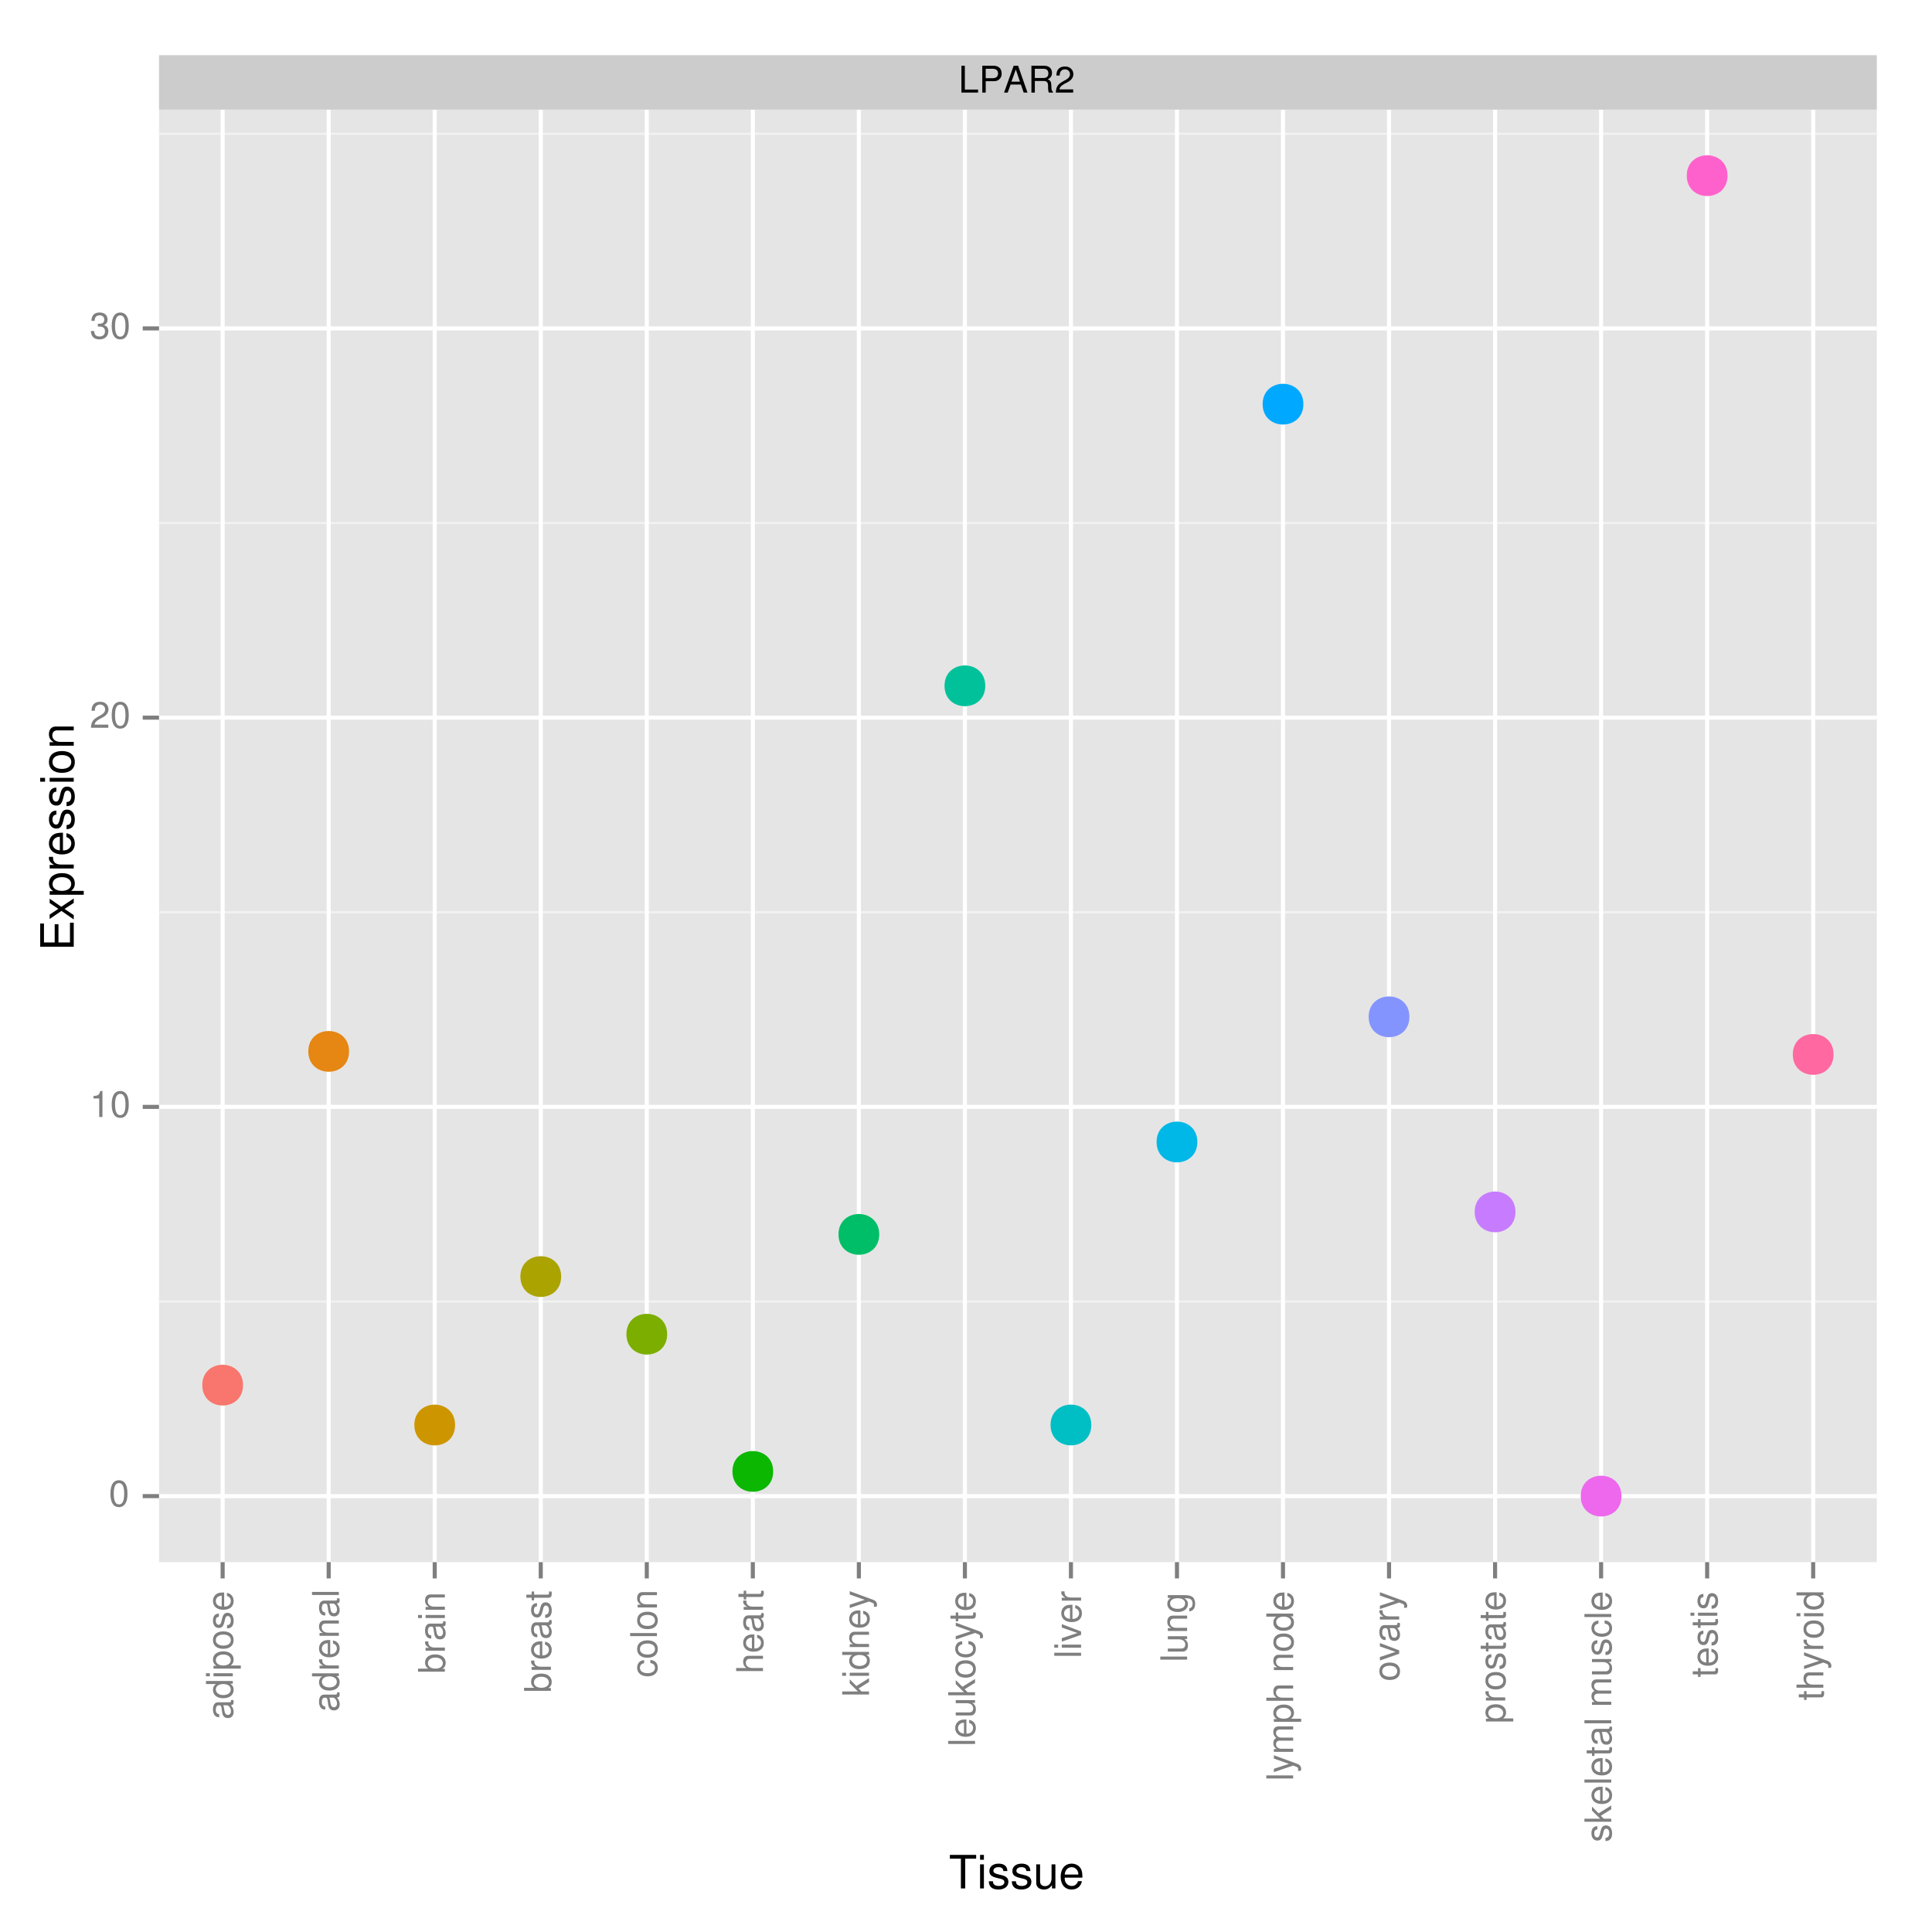 <?xml version="1.0" encoding="UTF-8"?>
<svg xmlns="http://www.w3.org/2000/svg" xmlns:xlink="http://www.w3.org/1999/xlink" width="504pt" height="504pt" viewBox="0 0 504 504" version="1.1">
<defs>
<g>
<symbol overflow="visible" id="glyph0-0">
<path style="stroke:none;" d=""/>
</symbol>
<symbol overflow="visible" id="glyph0-1">
<path style="stroke:none;" d="M 1.656 -7 L 0.766 -7 L 0.766 0 L 5.109 0 L 5.109 -0.781 L 1.656 -0.781 Z M 1.656 -7 "/>
</symbol>
<symbol overflow="visible" id="glyph0-2">
<path style="stroke:none;" d="M 1.766 -2.969 L 3.969 -2.969 C 4.516 -2.969 4.938 -3.125 5.312 -3.469 C 5.734 -3.844 5.922 -4.297 5.922 -4.938 C 5.922 -6.25 5.141 -7 3.766 -7 L 0.875 -7 L 0.875 0 L 1.766 0 Z M 1.766 -3.75 L 1.766 -6.203 L 3.625 -6.203 C 4.484 -6.203 4.984 -5.75 4.984 -4.984 C 4.984 -4.219 4.484 -3.75 3.625 -3.75 Z M 1.766 -3.75 "/>
</symbol>
<symbol overflow="visible" id="glyph0-3">
<path style="stroke:none;" d="M 4.547 -2.094 L 5.266 0 L 6.266 0 L 3.812 -7 L 2.656 -7 L 0.156 0 L 1.109 0 L 1.859 -2.094 Z M 4.297 -2.844 L 2.078 -2.844 L 3.219 -6.031 Z M 4.297 -2.844 "/>
</symbol>
<symbol overflow="visible" id="glyph0-4">
<path style="stroke:none;" d="M 1.781 -3.016 L 4.094 -3.016 C 4.891 -3.016 5.234 -2.625 5.234 -1.766 L 5.234 -1.141 C 5.234 -0.703 5.312 -0.281 5.438 0 L 6.516 0 L 6.516 -0.219 C 6.172 -0.453 6.109 -0.703 6.094 -1.625 C 6.078 -2.781 5.906 -3.125 5.141 -3.453 C 5.922 -3.844 6.25 -4.328 6.25 -5.125 C 6.25 -6.328 5.484 -7 4.109 -7 L 0.891 -7 L 0.891 0 L 1.781 0 Z M 1.781 -3.797 L 1.781 -6.203 L 3.938 -6.203 C 4.438 -6.203 4.734 -6.125 4.953 -5.938 C 5.188 -5.734 5.312 -5.422 5.312 -5 C 5.312 -4.172 4.891 -3.797 3.938 -3.797 Z M 1.781 -3.797 "/>
</symbol>
<symbol overflow="visible" id="glyph0-5">
<path style="stroke:none;" d="M 4.859 -0.828 L 1.281 -0.828 C 1.359 -1.391 1.672 -1.75 2.5 -2.234 L 3.469 -2.75 C 4.406 -3.266 4.906 -3.969 4.906 -4.812 C 4.906 -5.375 4.672 -5.906 4.266 -6.266 C 3.859 -6.625 3.375 -6.797 2.719 -6.797 C 1.859 -6.797 1.219 -6.5 0.844 -5.922 C 0.609 -5.562 0.5 -5.125 0.484 -4.438 L 1.328 -4.438 C 1.359 -4.906 1.406 -5.188 1.531 -5.406 C 1.75 -5.812 2.188 -6.062 2.703 -6.062 C 3.469 -6.062 4.031 -5.516 4.031 -4.781 C 4.031 -4.25 3.719 -3.797 3.125 -3.438 L 2.234 -2.938 C 0.812 -2.141 0.406 -1.5 0.328 0 L 4.859 0 Z M 4.859 -0.828 "/>
</symbol>
<symbol overflow="visible" id="glyph0-6">
<path style="stroke:none;" d="M 2.641 -6.797 C 2 -6.797 1.422 -6.531 1.078 -6.047 C 0.641 -5.453 0.406 -4.547 0.406 -3.297 C 0.406 -1 1.188 0.219 2.641 0.219 C 4.078 0.219 4.859 -1 4.859 -3.234 C 4.859 -4.562 4.656 -5.438 4.203 -6.047 C 3.844 -6.531 3.281 -6.797 2.641 -6.797 Z M 2.641 -6.047 C 3.547 -6.047 4 -5.125 4 -3.312 C 4 -1.375 3.562 -0.484 2.625 -0.484 C 1.734 -0.484 1.281 -1.422 1.281 -3.281 C 1.281 -5.141 1.734 -6.047 2.641 -6.047 Z M 2.641 -6.047 "/>
</symbol>
<symbol overflow="visible" id="glyph0-7">
<path style="stroke:none;" d="M 2.484 -4.844 L 2.484 0 L 3.328 0 L 3.328 -6.797 L 2.766 -6.797 C 2.469 -5.75 2.281 -5.609 0.984 -5.453 L 0.984 -4.844 Z M 2.484 -4.844 "/>
</symbol>
<symbol overflow="visible" id="glyph0-8">
<path style="stroke:none;" d="M 2.125 -3.125 L 2.578 -3.125 C 3.516 -3.125 3.984 -2.703 3.984 -1.891 C 3.984 -1.031 3.469 -0.531 2.578 -0.531 C 1.656 -0.531 1.203 -0.984 1.156 -1.969 L 0.312 -1.969 C 0.344 -1.422 0.438 -1.078 0.609 -0.766 C 0.953 -0.109 1.625 0.219 2.547 0.219 C 3.953 0.219 4.859 -0.609 4.859 -1.906 C 4.859 -2.766 4.516 -3.25 3.703 -3.516 C 4.344 -3.766 4.656 -4.25 4.656 -4.938 C 4.656 -6.109 3.875 -6.797 2.578 -6.797 C 1.203 -6.797 0.484 -6.047 0.453 -4.609 L 1.297 -4.609 C 1.312 -5.016 1.344 -5.25 1.453 -5.453 C 1.641 -5.828 2.062 -6.062 2.594 -6.062 C 3.344 -6.062 3.797 -5.625 3.797 -4.906 C 3.797 -4.422 3.609 -4.141 3.25 -3.984 C 3.016 -3.891 2.719 -3.844 2.125 -3.844 Z M 2.125 -3.125 "/>
</symbol>
<symbol overflow="visible" id="glyph1-0">
<path style="stroke:none;" d=""/>
</symbol>
<symbol overflow="visible" id="glyph1-1">
<path style="stroke:none;" d="M -0.469 -5.125 C -0.453 -5.047 -0.453 -5.016 -0.453 -4.953 C -0.453 -4.688 -0.594 -4.531 -0.844 -4.531 L -3.797 -4.531 C -4.688 -4.531 -5.172 -3.875 -5.172 -2.641 C -5.172 -1.906 -4.953 -1.312 -4.578 -0.969 C -4.328 -0.734 -4.031 -0.641 -3.547 -0.625 L -3.547 -1.422 C -4.156 -1.5 -4.438 -1.859 -4.438 -2.609 C -4.438 -3.328 -4.156 -3.734 -3.688 -3.734 L -3.469 -3.734 C -3.141 -3.734 -3 -3.531 -2.922 -2.891 C -2.766 -1.766 -2.734 -1.594 -2.609 -1.281 C -2.375 -0.703 -1.922 -0.406 -1.266 -0.406 C -0.359 -0.406 0.219 -1.031 0.219 -2.047 C 0.219 -2.688 0 -3.188 -0.516 -3.766 C -0.016 -3.812 0.219 -4.062 0.219 -4.578 C 0.219 -4.75 0.203 -4.875 0.141 -5.125 Z M -1.578 -3.734 C -1.312 -3.734 -1.156 -3.656 -0.938 -3.422 C -0.641 -3.094 -0.484 -2.703 -0.484 -2.219 C -0.484 -1.609 -0.781 -1.234 -1.281 -1.234 C -1.812 -1.234 -2.078 -1.594 -2.203 -2.453 C -2.328 -3.297 -2.359 -3.469 -2.484 -3.734 Z M -1.578 -3.734 "/>
</symbol>
<symbol overflow="visible" id="glyph1-2">
<path style="stroke:none;" d="M -7 -4.75 L -7 -3.953 L -4.391 -3.953 C -4.906 -3.609 -5.172 -3.078 -5.172 -2.406 C -5.172 -1.109 -4.125 -0.25 -2.516 -0.25 C -0.828 -0.25 0.219 -1.078 0.219 -2.438 C 0.219 -3.125 -0.031 -3.609 -0.656 -4.031 L 0 -4.031 L 0 -4.75 Z M -4.422 -2.547 C -4.422 -3.406 -3.656 -3.953 -2.453 -3.953 C -1.297 -3.953 -0.531 -3.391 -0.531 -2.547 C -0.531 -1.672 -1.312 -1.078 -2.469 -1.078 C -3.641 -1.078 -4.422 -1.672 -4.422 -2.547 Z M -4.422 -2.547 "/>
</symbol>
<symbol overflow="visible" id="glyph1-3">
<path style="stroke:none;" d="M -5.031 -1.438 L -5.031 -0.641 L 0 -0.641 L 0 -1.438 Z M -7 -1.438 L -7 -0.641 L -5.984 -0.641 L -5.984 -1.438 Z M -7 -1.438 "/>
</symbol>
<symbol overflow="visible" id="glyph1-4">
<path style="stroke:none;" d="M 2.094 -0.516 L 2.094 -1.328 L -0.531 -1.328 C -0.016 -1.75 0.219 -2.219 0.219 -2.875 C 0.219 -4.156 -0.828 -5.016 -2.422 -5.016 C -4.109 -5.016 -5.172 -4.188 -5.172 -2.859 C -5.172 -2.172 -4.859 -1.625 -4.266 -1.25 L -5.031 -1.25 L -5.031 -0.516 Z M -4.422 -2.719 C -4.422 -3.609 -3.641 -4.188 -2.453 -4.188 C -1.312 -4.188 -0.531 -3.594 -0.531 -2.719 C -0.531 -1.875 -1.297 -1.328 -2.469 -1.328 C -3.656 -1.328 -4.422 -1.875 -4.422 -2.719 Z M -4.422 -2.719 "/>
</symbol>
<symbol overflow="visible" id="glyph1-5">
<path style="stroke:none;" d="M -5.172 -2.609 C -5.172 -1.203 -4.156 -0.344 -2.469 -0.344 C -0.781 -0.344 0.219 -1.188 0.219 -2.625 C 0.219 -4.031 -0.781 -4.891 -2.438 -4.891 C -4.172 -4.891 -5.172 -4.062 -5.172 -2.609 Z M -4.438 -2.625 C -4.438 -3.516 -3.688 -4.062 -2.453 -4.062 C -1.266 -4.062 -0.516 -3.5 -0.516 -2.625 C -0.516 -1.734 -1.25 -1.188 -2.469 -1.188 C -3.688 -1.188 -4.438 -1.734 -4.438 -2.625 Z M -4.438 -2.625 "/>
</symbol>
<symbol overflow="visible" id="glyph1-6">
<path style="stroke:none;" d="M -3.625 -4.203 C -4.609 -4.188 -5.172 -3.547 -5.172 -2.375 C -5.172 -1.203 -4.562 -0.453 -3.641 -0.453 C -2.844 -0.453 -2.469 -0.859 -2.188 -2.047 L -2 -2.797 C -1.875 -3.344 -1.672 -3.562 -1.312 -3.562 C -0.828 -3.562 -0.516 -3.094 -0.516 -2.391 C -0.516 -1.969 -0.641 -1.609 -0.859 -1.406 C -1 -1.281 -1.141 -1.219 -1.5 -1.172 L -1.5 -0.328 C -0.328 -0.359 0.219 -1.016 0.219 -2.328 C 0.219 -3.594 -0.406 -4.406 -1.375 -4.406 C -2.125 -4.406 -2.531 -3.984 -2.766 -2.984 L -2.953 -2.219 C -3.109 -1.562 -3.312 -1.281 -3.672 -1.281 C -4.141 -1.281 -4.438 -1.703 -4.438 -2.344 C -4.438 -3 -4.156 -3.344 -3.625 -3.359 Z M -3.625 -4.203 "/>
</symbol>
<symbol overflow="visible" id="glyph1-7">
<path style="stroke:none;" d="M -2.25 -4.922 C -3.016 -4.922 -3.469 -4.859 -3.844 -4.719 C -4.672 -4.391 -5.172 -3.625 -5.172 -2.688 C -5.172 -1.281 -4.094 -0.391 -2.453 -0.391 C -0.797 -0.391 0.219 -1.25 0.219 -2.672 C 0.219 -3.812 -0.438 -4.609 -1.531 -4.812 L -1.531 -4.016 C -0.859 -3.797 -0.516 -3.344 -0.516 -2.703 C -0.516 -2.188 -0.75 -1.75 -1.172 -1.484 C -1.453 -1.297 -1.75 -1.234 -2.25 -1.219 Z M -2.891 -1.234 C -3.828 -1.312 -4.438 -1.875 -4.438 -2.672 C -4.438 -3.469 -3.781 -4.062 -2.953 -4.062 C -2.938 -4.062 -2.922 -4.062 -2.891 -4.062 Z M -2.891 -1.234 "/>
</symbol>
<symbol overflow="visible" id="glyph1-8">
<path style="stroke:none;" d="M -5.031 -0.656 L 0 -0.656 L 0 -1.469 L -2.609 -1.469 C -3.328 -1.469 -3.797 -1.656 -4.078 -2.031 C -4.266 -2.281 -4.312 -2.516 -4.328 -3.078 L -5.141 -3.078 C -5.156 -2.938 -5.172 -2.875 -5.172 -2.766 C -5.172 -2.25 -4.859 -1.859 -4.109 -1.406 L -5.031 -1.406 Z M -5.031 -0.656 "/>
</symbol>
<symbol overflow="visible" id="glyph1-9">
<path style="stroke:none;" d="M -5.031 -0.672 L 0 -0.672 L 0 -1.484 L -2.766 -1.484 C -3.797 -1.484 -4.469 -2.016 -4.469 -2.844 C -4.469 -3.469 -4.094 -3.875 -3.484 -3.875 L 0 -3.875 L 0 -4.672 L -3.797 -4.672 C -4.641 -4.672 -5.172 -4.047 -5.172 -3.078 C -5.172 -2.328 -4.891 -1.859 -4.188 -1.406 L -5.031 -1.406 Z M -5.031 -0.672 "/>
</symbol>
<symbol overflow="visible" id="glyph1-10">
<path style="stroke:none;" d="M -7 -1.453 L -7 -0.656 L 0 -0.656 L 0 -1.453 Z M -7 -1.453 "/>
</symbol>
<symbol overflow="visible" id="glyph1-11">
<path style="stroke:none;" d="M -7 -0.516 L 0 -0.516 L 0 -1.234 L -0.641 -1.234 C -0.062 -1.625 0.219 -2.125 0.219 -2.828 C 0.219 -4.156 -0.859 -5.016 -2.531 -5.016 C -4.156 -5.016 -5.172 -4.188 -5.172 -2.875 C -5.172 -2.172 -4.906 -1.688 -4.344 -1.312 L -7 -1.312 Z M -4.422 -2.719 C -4.422 -3.609 -3.641 -4.188 -2.453 -4.188 C -1.312 -4.188 -0.531 -3.594 -0.531 -2.719 C -0.531 -1.875 -1.297 -1.312 -2.469 -1.312 C -3.656 -1.312 -4.422 -1.875 -4.422 -2.719 Z M -4.422 -2.719 "/>
</symbol>
<symbol overflow="visible" id="glyph1-12">
<path style="stroke:none;" d="M -5.031 -2.438 L -5.031 -1.609 L -6.406 -1.609 L -6.406 -0.812 L -5.031 -0.812 L -5.031 -0.141 L -4.375 -0.141 L -4.375 -0.812 L -0.578 -0.812 C -0.062 -0.812 0.219 -1.156 0.219 -1.781 C 0.219 -1.969 0.203 -2.172 0.156 -2.438 L -0.516 -2.438 C -0.484 -2.328 -0.484 -2.203 -0.484 -2.047 C -0.484 -1.703 -0.578 -1.609 -0.938 -1.609 L -4.375 -1.609 L -4.375 -2.438 Z M -5.031 -2.438 "/>
</symbol>
<symbol overflow="visible" id="glyph1-13">
<path style="stroke:none;" d="M -3.344 -4.516 C -3.828 -4.484 -4.141 -4.375 -4.422 -4.188 C -4.891 -3.844 -5.172 -3.234 -5.172 -2.531 C -5.172 -1.188 -4.094 -0.297 -2.422 -0.297 C -0.812 -0.297 0.219 -1.156 0.219 -2.516 C 0.219 -3.719 -0.5 -4.484 -1.734 -4.578 L -1.734 -3.766 C -0.922 -3.641 -0.516 -3.219 -0.516 -2.547 C -0.516 -1.656 -1.234 -1.125 -2.422 -1.125 C -3.688 -1.125 -4.438 -1.656 -4.438 -2.516 C -4.438 -3.188 -4.031 -3.609 -3.344 -3.719 Z M -3.344 -4.516 "/>
</symbol>
<symbol overflow="visible" id="glyph1-14">
<path style="stroke:none;" d="M -7 -0.672 L 0 -0.672 L 0 -1.469 L -2.766 -1.469 C -3.797 -1.469 -4.469 -2 -4.469 -2.828 C -4.469 -3.094 -4.391 -3.344 -4.234 -3.547 C -4.078 -3.766 -3.844 -3.859 -3.484 -3.859 L 0 -3.859 L 0 -4.656 L -3.797 -4.656 C -4.641 -4.656 -5.172 -4.062 -5.172 -3.078 C -5.172 -2.375 -4.953 -1.938 -4.344 -1.469 L -7 -1.469 Z M -7 -0.672 "/>
</symbol>
<symbol overflow="visible" id="glyph1-15">
<path style="stroke:none;" d="M -7 -1.359 L -7 -0.562 L 0 -0.562 L 0 -1.359 L -1.953 -1.359 L -2.719 -2.125 L 0 -3.828 L 0 -4.812 L -3.297 -2.766 L -5.031 -4.516 L -5.031 -3.484 L -2.891 -1.359 Z M -7 -1.359 "/>
</symbol>
<symbol overflow="visible" id="glyph1-16">
<path style="stroke:none;" d="M -5.031 -3.719 L -1.109 -2.328 L -5.031 -1.047 L -5.031 -0.188 L 0.016 -1.891 L 0.812 -1.578 C 1.172 -1.453 1.312 -1.281 1.312 -0.938 C 1.312 -0.828 1.281 -0.688 1.25 -0.516 L 1.969 -0.516 C 2.047 -0.688 2.094 -0.844 2.094 -1.062 C 2.094 -1.312 2 -1.594 1.859 -1.797 C 1.672 -2.047 1.453 -2.203 1.062 -2.344 L -5.031 -4.578 Z M -5.031 -3.719 "/>
</symbol>
<symbol overflow="visible" id="glyph1-17">
<path style="stroke:none;" d="M 0 -4.625 L -5.031 -4.625 L -5.031 -3.828 L -2.172 -3.828 C -1.156 -3.828 -0.484 -3.297 -0.484 -2.453 C -0.484 -1.828 -0.859 -1.422 -1.469 -1.422 L -5.031 -1.422 L -5.031 -0.625 L -1.156 -0.625 C -0.312 -0.625 0.219 -1.25 0.219 -2.219 C 0.219 -2.969 -0.031 -3.438 -0.703 -3.906 L 0 -3.906 Z M 0 -4.625 "/>
</symbol>
<symbol overflow="visible" id="glyph1-18">
<path style="stroke:none;" d="M 0 -2.734 L -5.031 -4.656 L -5.031 -3.766 L -0.953 -2.344 L -5.031 -1 L -5.031 -0.094 L 0 -1.859 Z M 0 -2.734 "/>
</symbol>
<symbol overflow="visible" id="glyph1-19">
<path style="stroke:none;" d="M -5.031 -3.953 L -4.297 -3.953 C -4.891 -3.547 -5.172 -3.062 -5.172 -2.422 C -5.172 -1.141 -4.062 -0.281 -2.422 -0.281 C -1.609 -0.281 -0.938 -0.5 -0.453 -0.906 C -0.031 -1.281 0.219 -1.828 0.219 -2.344 C 0.219 -2.984 -0.047 -3.422 -0.688 -3.875 L -0.422 -3.875 C 0.266 -3.875 0.672 -3.797 0.953 -3.594 C 1.25 -3.375 1.422 -2.969 1.422 -2.469 C 1.422 -2.109 1.328 -1.781 1.156 -1.562 C 1 -1.375 0.875 -1.312 0.578 -1.25 L 0.578 -0.438 C 1.531 -0.531 2.094 -1.266 2.094 -2.453 C 2.094 -3.188 1.859 -3.844 1.453 -4.156 C 0.984 -4.547 0.359 -4.688 -0.828 -4.688 L -5.031 -4.688 Z M -4.438 -2.5 C -4.438 -3.375 -3.703 -3.875 -2.453 -3.875 C -1.25 -3.875 -0.516 -3.359 -0.516 -2.516 C -0.516 -1.641 -1.25 -1.109 -2.469 -1.109 C -3.688 -1.109 -4.438 -1.656 -4.438 -2.5 Z M -4.438 -2.5 "/>
</symbol>
<symbol overflow="visible" id="glyph1-20">
<path style="stroke:none;" d="M -5.031 -0.672 L 0 -0.672 L 0 -1.484 L -3.156 -1.484 C -3.891 -1.484 -4.469 -2 -4.469 -2.656 C -4.469 -3.25 -4.109 -3.594 -3.469 -3.594 L 0 -3.594 L 0 -4.391 L -3.156 -4.391 C -3.891 -4.391 -4.469 -4.922 -4.469 -5.578 C -4.469 -6.156 -4.094 -6.5 -3.469 -6.5 L 0 -6.5 L 0 -7.312 L -3.766 -7.312 C -4.672 -7.312 -5.172 -6.797 -5.172 -5.859 C -5.172 -5.188 -4.969 -4.781 -4.406 -4.312 C -4.938 -4.016 -5.172 -3.609 -5.172 -2.953 C -5.172 -2.281 -4.922 -1.844 -4.312 -1.406 L -5.031 -1.406 Z M -5.031 -0.672 "/>
</symbol>
<symbol overflow="visible" id="glyph1-21">
<path style="stroke:none;" d=""/>
</symbol>
<symbol overflow="visible" id="glyph2-0">
<path style="stroke:none;" d=""/>
</symbol>
<symbol overflow="visible" id="glyph2-1">
<path style="stroke:none;" d="M 4.25 -7.766 L 7.109 -7.766 L 7.109 -8.75 L 0.25 -8.75 L 0.25 -7.766 L 3.125 -7.766 L 3.125 0 L 4.25 0 Z M 4.25 -7.766 "/>
</symbol>
<symbol overflow="visible" id="glyph2-2">
<path style="stroke:none;" d="M 1.797 -6.281 L 0.797 -6.281 L 0.797 0 L 1.797 0 Z M 1.797 -8.75 L 0.797 -8.75 L 0.797 -7.484 L 1.797 -7.484 Z M 1.797 -8.75 "/>
</symbol>
<symbol overflow="visible" id="glyph2-3">
<path style="stroke:none;" d="M 5.25 -4.531 C 5.25 -5.766 4.422 -6.469 2.969 -6.469 C 1.516 -6.469 0.562 -5.719 0.562 -4.547 C 0.562 -3.562 1.062 -3.094 2.562 -2.734 L 3.484 -2.516 C 4.188 -2.344 4.469 -2.094 4.469 -1.625 C 4.469 -1.047 3.875 -0.641 3 -0.641 C 2.453 -0.641 2 -0.797 1.75 -1.062 C 1.594 -1.25 1.531 -1.422 1.469 -1.875 L 0.406 -1.875 C 0.453 -0.422 1.266 0.281 2.922 0.281 C 4.5 0.281 5.516 -0.5 5.516 -1.719 C 5.516 -2.656 4.984 -3.172 3.734 -3.469 L 2.766 -3.703 C 1.953 -3.891 1.609 -4.156 1.609 -4.594 C 1.609 -5.172 2.125 -5.547 2.938 -5.547 C 3.75 -5.547 4.172 -5.203 4.203 -4.531 Z M 5.25 -4.531 "/>
</symbol>
<symbol overflow="visible" id="glyph2-4">
<path style="stroke:none;" d="M 5.781 0 L 5.781 -6.281 L 4.781 -6.281 L 4.781 -2.719 C 4.781 -1.438 4.109 -0.594 3.078 -0.594 C 2.281 -0.594 1.781 -1.078 1.781 -1.844 L 1.781 -6.281 L 0.781 -6.281 L 0.781 -1.438 C 0.781 -0.391 1.562 0.281 2.781 0.281 C 3.703 0.281 4.297 -0.047 4.891 -0.875 L 4.891 0 Z M 5.781 0 "/>
</symbol>
<symbol overflow="visible" id="glyph2-5">
<path style="stroke:none;" d="M 6.156 -2.812 C 6.156 -3.766 6.078 -4.344 5.906 -4.812 C 5.5 -5.844 4.531 -6.469 3.359 -6.469 C 1.609 -6.469 0.484 -5.125 0.484 -3.062 C 0.484 -1 1.578 0.281 3.344 0.281 C 4.781 0.281 5.766 -0.547 6.031 -1.906 L 5.016 -1.906 C 4.734 -1.078 4.172 -0.641 3.375 -0.641 C 2.734 -0.641 2.203 -0.938 1.859 -1.469 C 1.625 -1.828 1.531 -2.188 1.531 -2.812 Z M 1.547 -3.625 C 1.625 -4.781 2.344 -5.547 3.344 -5.547 C 4.328 -5.547 5.094 -4.734 5.094 -3.703 C 5.094 -3.672 5.094 -3.641 5.078 -3.625 Z M 1.547 -3.625 "/>
</symbol>
<symbol overflow="visible" id="glyph3-0">
<path style="stroke:none;" d=""/>
</symbol>
<symbol overflow="visible" id="glyph3-1">
<path style="stroke:none;" d="M -3.984 -2.203 L -3.984 -6.953 L -4.969 -6.953 L -4.969 -2.203 L -7.766 -2.203 L -7.766 -7.141 L -8.75 -7.141 L -8.75 -1.078 L 0 -1.078 L 0 -7.359 L -0.984 -7.359 L -0.984 -2.203 Z M -3.984 -2.203 "/>
</symbol>
<symbol overflow="visible" id="glyph3-2">
<path style="stroke:none;" d="M -3.25 -3.5 L -6.281 -5.609 L -6.281 -4.484 L -4.016 -2.969 L -6.281 -1.469 L -6.281 -0.328 L -3.203 -2.422 L 0 -0.203 L 0 -1.344 L -2.406 -2.938 L 0 -4.516 L 0 -5.672 Z M -3.25 -3.5 "/>
</symbol>
<symbol overflow="visible" id="glyph3-3">
<path style="stroke:none;" d="M 2.609 -0.641 L 2.609 -1.656 L -0.656 -1.656 C -0.016 -2.188 0.281 -2.766 0.281 -3.594 C 0.281 -5.203 -1.031 -6.281 -3.031 -6.281 C -5.141 -6.281 -6.469 -5.25 -6.469 -3.578 C -6.469 -2.719 -6.078 -2.047 -5.344 -1.578 L -6.281 -1.578 L -6.281 -0.641 Z M -5.531 -3.406 C -5.531 -4.516 -4.562 -5.234 -3.062 -5.234 C -1.625 -5.234 -0.656 -4.5 -0.656 -3.406 C -0.656 -2.359 -1.625 -1.656 -3.094 -1.656 C -4.578 -1.656 -5.531 -2.359 -5.531 -3.406 Z M -5.531 -3.406 "/>
</symbol>
<symbol overflow="visible" id="glyph3-4">
<path style="stroke:none;" d="M -6.281 -0.828 L 0 -0.828 L 0 -1.844 L -3.266 -1.844 C -4.156 -1.844 -4.75 -2.062 -5.094 -2.547 C -5.328 -2.859 -5.406 -3.156 -5.406 -3.859 L -6.438 -3.859 C -6.453 -3.688 -6.469 -3.594 -6.469 -3.469 C -6.469 -2.812 -6.078 -2.328 -5.141 -1.75 L -6.281 -1.75 Z M -6.281 -0.828 "/>
</symbol>
<symbol overflow="visible" id="glyph3-5">
<path style="stroke:none;" d="M -2.812 -6.156 C -3.766 -6.156 -4.344 -6.078 -4.812 -5.906 C -5.844 -5.5 -6.469 -4.531 -6.469 -3.359 C -6.469 -1.609 -5.125 -0.484 -3.062 -0.484 C -1 -0.484 0.281 -1.578 0.281 -3.344 C 0.281 -4.781 -0.547 -5.766 -1.906 -6.031 L -1.906 -5.016 C -1.078 -4.734 -0.641 -4.172 -0.641 -3.375 C -0.641 -2.734 -0.938 -2.203 -1.469 -1.859 C -1.828 -1.625 -2.188 -1.531 -2.812 -1.531 Z M -3.625 -1.547 C -4.781 -1.625 -5.547 -2.344 -5.547 -3.344 C -5.547 -4.328 -4.734 -5.094 -3.703 -5.094 C -3.672 -5.094 -3.641 -5.094 -3.625 -5.078 Z M -3.625 -1.547 "/>
</symbol>
<symbol overflow="visible" id="glyph3-6">
<path style="stroke:none;" d="M -4.531 -5.25 C -5.766 -5.25 -6.469 -4.422 -6.469 -2.969 C -6.469 -1.516 -5.719 -0.562 -4.547 -0.562 C -3.562 -0.562 -3.094 -1.062 -2.734 -2.562 L -2.516 -3.484 C -2.344 -4.188 -2.094 -4.469 -1.625 -4.469 C -1.047 -4.469 -0.641 -3.875 -0.641 -3 C -0.641 -2.453 -0.797 -2 -1.062 -1.75 C -1.25 -1.594 -1.422 -1.531 -1.875 -1.469 L -1.875 -0.406 C -0.422 -0.453 0.281 -1.266 0.281 -2.922 C 0.281 -4.5 -0.5 -5.516 -1.719 -5.516 C -2.656 -5.516 -3.172 -4.984 -3.469 -3.734 L -3.703 -2.766 C -3.891 -1.953 -4.156 -1.609 -4.594 -1.609 C -5.172 -1.609 -5.547 -2.125 -5.547 -2.938 C -5.547 -3.75 -5.203 -4.172 -4.531 -4.203 Z M -4.531 -5.25 "/>
</symbol>
<symbol overflow="visible" id="glyph3-7">
<path style="stroke:none;" d="M -6.281 -1.797 L -6.281 -0.797 L 0 -0.797 L 0 -1.797 Z M -8.75 -1.797 L -8.75 -0.797 L -7.484 -0.797 L -7.484 -1.797 Z M -8.75 -1.797 "/>
</symbol>
<symbol overflow="visible" id="glyph3-8">
<path style="stroke:none;" d="M -6.469 -3.266 C -6.469 -1.5 -5.203 -0.438 -3.094 -0.438 C -0.984 -0.438 0.281 -1.484 0.281 -3.281 C 0.281 -5.047 -0.984 -6.125 -3.047 -6.125 C -5.219 -6.125 -6.469 -5.078 -6.469 -3.266 Z M -5.547 -3.281 C -5.547 -4.406 -4.625 -5.078 -3.062 -5.078 C -1.578 -5.078 -0.641 -4.375 -0.641 -3.281 C -0.641 -2.156 -1.578 -1.469 -3.094 -1.469 C -4.609 -1.469 -5.547 -2.156 -5.547 -3.281 Z M -5.547 -3.281 "/>
</symbol>
<symbol overflow="visible" id="glyph3-9">
<path style="stroke:none;" d="M -6.281 -0.844 L 0 -0.844 L 0 -1.844 L -3.469 -1.844 C -4.75 -1.844 -5.594 -2.516 -5.594 -3.547 C -5.594 -4.344 -5.109 -4.844 -4.359 -4.844 L 0 -4.844 L 0 -5.844 L -4.75 -5.844 C -5.797 -5.844 -6.469 -5.062 -6.469 -3.859 C -6.469 -2.922 -6.109 -2.312 -5.234 -1.766 L -6.281 -1.766 Z M -6.281 -0.844 "/>
</symbol>
</g>
<clipPath id="clip1">
  <path d="M 41.488 28.602 L 490 28.602 L 490 408 L 41.488 408 Z M 41.488 28.602 "/>
</clipPath>
<clipPath id="clip2">
  <path d="M 41.488 339 L 490 339 L 490 340 L 41.488 340 Z M 41.488 339 "/>
</clipPath>
<clipPath id="clip3">
  <path d="M 41.488 237 L 490 237 L 490 239 L 41.488 239 Z M 41.488 237 "/>
</clipPath>
<clipPath id="clip4">
  <path d="M 41.488 136 L 490 136 L 490 137 L 41.488 137 Z M 41.488 136 "/>
</clipPath>
<clipPath id="clip5">
  <path d="M 41.488 34 L 490 34 L 490 36 L 41.488 36 Z M 41.488 34 "/>
</clipPath>
<clipPath id="clip6">
  <path d="M 41.488 389 L 490.602 389 L 490.602 391 L 41.488 391 Z M 41.488 389 "/>
</clipPath>
<clipPath id="clip7">
  <path d="M 41.488 288 L 490.602 288 L 490.602 290 L 41.488 290 Z M 41.488 288 "/>
</clipPath>
<clipPath id="clip8">
  <path d="M 41.488 186 L 490.602 186 L 490.602 188 L 41.488 188 Z M 41.488 186 "/>
</clipPath>
<clipPath id="clip9">
  <path d="M 41.488 85 L 490.602 85 L 490.602 87 L 41.488 87 Z M 41.488 85 "/>
</clipPath>
<clipPath id="clip10">
  <path d="M 57 28.602 L 59 28.602 L 59 408.516 L 57 408.516 Z M 57 28.602 "/>
</clipPath>
<clipPath id="clip11">
  <path d="M 85 28.602 L 87 28.602 L 87 408.516 L 85 408.516 Z M 85 28.602 "/>
</clipPath>
<clipPath id="clip12">
  <path d="M 112 28.602 L 114 28.602 L 114 408.516 L 112 408.516 Z M 112 28.602 "/>
</clipPath>
<clipPath id="clip13">
  <path d="M 140 28.602 L 142 28.602 L 142 408.516 L 140 408.516 Z M 140 28.602 "/>
</clipPath>
<clipPath id="clip14">
  <path d="M 168 28.602 L 170 28.602 L 170 408.516 L 168 408.516 Z M 168 28.602 "/>
</clipPath>
<clipPath id="clip15">
  <path d="M 195 28.602 L 197 28.602 L 197 408.516 L 195 408.516 Z M 195 28.602 "/>
</clipPath>
<clipPath id="clip16">
  <path d="M 223 28.602 L 225 28.602 L 225 408.516 L 223 408.516 Z M 223 28.602 "/>
</clipPath>
<clipPath id="clip17">
  <path d="M 251 28.602 L 253 28.602 L 253 408.516 L 251 408.516 Z M 251 28.602 "/>
</clipPath>
<clipPath id="clip18">
  <path d="M 278 28.602 L 280 28.602 L 280 408.516 L 278 408.516 Z M 278 28.602 "/>
</clipPath>
<clipPath id="clip19">
  <path d="M 306 28.602 L 308 28.602 L 308 408.516 L 306 408.516 Z M 306 28.602 "/>
</clipPath>
<clipPath id="clip20">
  <path d="M 334 28.602 L 336 28.602 L 336 408.516 L 334 408.516 Z M 334 28.602 "/>
</clipPath>
<clipPath id="clip21">
  <path d="M 361 28.602 L 363 28.602 L 363 408.516 L 361 408.516 Z M 361 28.602 "/>
</clipPath>
<clipPath id="clip22">
  <path d="M 389 28.602 L 391 28.602 L 391 408.516 L 389 408.516 Z M 389 28.602 "/>
</clipPath>
<clipPath id="clip23">
  <path d="M 417 28.602 L 419 28.602 L 419 408.516 L 417 408.516 Z M 417 28.602 "/>
</clipPath>
<clipPath id="clip24">
  <path d="M 444 28.602 L 446 28.602 L 446 408.516 L 444 408.516 Z M 444 28.602 "/>
</clipPath>
<clipPath id="clip25">
  <path d="M 472 28.602 L 474 28.602 L 474 408.516 L 472 408.516 Z M 472 28.602 "/>
</clipPath>
</defs>
<g id="surface21">
<rect x="0" y="0" width="504" height="504" style="fill:rgb(100%,100%,100%);fill-opacity:1;stroke:none;"/>
<rect x="0" y="0" width="504" height="504" style="fill:rgb(100%,100%,100%);fill-opacity:1;stroke:none;"/>
<path style="fill:none;stroke-width:1.063;stroke-linecap:round;stroke-linejoin:round;stroke:rgb(100%,100%,100%);stroke-opacity:1;stroke-miterlimit:10;" d="M 0 504 L 504 504 L 504 0 L 0 0 Z M 0 504 "/>
<g clip-path="url(#clip1)" clip-rule="nonzero">
<path style=" stroke:none;fill-rule:nonzero;fill:rgb(89.804%,89.804%,89.804%);fill-opacity:1;" d="M 41.488 407.512 L 489.602 407.512 L 489.602 28.598 L 41.488 28.598 Z M 41.488 407.512 "/>
</g>
<g clip-path="url(#clip2)" clip-rule="nonzero">
<path style="fill:none;stroke-width:0.531;stroke-linecap:butt;stroke-linejoin:round;stroke:rgb(94.902%,94.902%,94.902%);stroke-opacity:1;stroke-miterlimit:10;" d="M 41.488 339.52 L 489.602 339.52 "/>
</g>
<g clip-path="url(#clip3)" clip-rule="nonzero">
<path style="fill:none;stroke-width:0.531;stroke-linecap:butt;stroke-linejoin:round;stroke:rgb(94.902%,94.902%,94.902%);stroke-opacity:1;stroke-miterlimit:10;" d="M 41.488 237.98 L 489.602 237.98 "/>
</g>
<g clip-path="url(#clip4)" clip-rule="nonzero">
<path style="fill:none;stroke-width:0.531;stroke-linecap:butt;stroke-linejoin:round;stroke:rgb(94.902%,94.902%,94.902%);stroke-opacity:1;stroke-miterlimit:10;" d="M 41.488 136.441 L 489.602 136.441 "/>
</g>
<g clip-path="url(#clip5)" clip-rule="nonzero">
<path style="fill:none;stroke-width:0.531;stroke-linecap:butt;stroke-linejoin:round;stroke:rgb(94.902%,94.902%,94.902%);stroke-opacity:1;stroke-miterlimit:10;" d="M 41.488 34.898 L 489.602 34.898 "/>
</g>
<g clip-path="url(#clip6)" clip-rule="nonzero">
<path style="fill:none;stroke-width:1.063;stroke-linecap:butt;stroke-linejoin:round;stroke:rgb(100%,100%,100%);stroke-opacity:1;stroke-miterlimit:10;" d="M 41.488 390.289 L 489.602 390.289 "/>
</g>
<g clip-path="url(#clip7)" clip-rule="nonzero">
<path style="fill:none;stroke-width:1.063;stroke-linecap:butt;stroke-linejoin:round;stroke:rgb(100%,100%,100%);stroke-opacity:1;stroke-miterlimit:10;" d="M 41.488 288.75 L 489.602 288.75 "/>
</g>
<g clip-path="url(#clip8)" clip-rule="nonzero">
<path style="fill:none;stroke-width:1.063;stroke-linecap:butt;stroke-linejoin:round;stroke:rgb(100%,100%,100%);stroke-opacity:1;stroke-miterlimit:10;" d="M 41.488 187.211 L 489.602 187.211 "/>
</g>
<g clip-path="url(#clip9)" clip-rule="nonzero">
<path style="fill:none;stroke-width:1.063;stroke-linecap:butt;stroke-linejoin:round;stroke:rgb(100%,100%,100%);stroke-opacity:1;stroke-miterlimit:10;" d="M 41.488 85.668 L 489.602 85.668 "/>
</g>
<g clip-path="url(#clip10)" clip-rule="nonzero">
<path style="fill:none;stroke-width:1.063;stroke-linecap:butt;stroke-linejoin:round;stroke:rgb(100%,100%,100%);stroke-opacity:1;stroke-miterlimit:10;" d="M 58.082 407.512 L 58.082 28.602 "/>
</g>
<g clip-path="url(#clip11)" clip-rule="nonzero">
<path style="fill:none;stroke-width:1.063;stroke-linecap:butt;stroke-linejoin:round;stroke:rgb(100%,100%,100%);stroke-opacity:1;stroke-miterlimit:10;" d="M 85.746 407.512 L 85.746 28.602 "/>
</g>
<g clip-path="url(#clip12)" clip-rule="nonzero">
<path style="fill:none;stroke-width:1.063;stroke-linecap:butt;stroke-linejoin:round;stroke:rgb(100%,100%,100%);stroke-opacity:1;stroke-miterlimit:10;" d="M 113.406 407.512 L 113.406 28.602 "/>
</g>
<g clip-path="url(#clip13)" clip-rule="nonzero">
<path style="fill:none;stroke-width:1.063;stroke-linecap:butt;stroke-linejoin:round;stroke:rgb(100%,100%,100%);stroke-opacity:1;stroke-miterlimit:10;" d="M 141.066 407.512 L 141.066 28.602 "/>
</g>
<g clip-path="url(#clip14)" clip-rule="nonzero">
<path style="fill:none;stroke-width:1.063;stroke-linecap:butt;stroke-linejoin:round;stroke:rgb(100%,100%,100%);stroke-opacity:1;stroke-miterlimit:10;" d="M 168.73 407.512 L 168.73 28.602 "/>
</g>
<g clip-path="url(#clip15)" clip-rule="nonzero">
<path style="fill:none;stroke-width:1.063;stroke-linecap:butt;stroke-linejoin:round;stroke:rgb(100%,100%,100%);stroke-opacity:1;stroke-miterlimit:10;" d="M 196.391 407.512 L 196.391 28.602 "/>
</g>
<g clip-path="url(#clip16)" clip-rule="nonzero">
<path style="fill:none;stroke-width:1.063;stroke-linecap:butt;stroke-linejoin:round;stroke:rgb(100%,100%,100%);stroke-opacity:1;stroke-miterlimit:10;" d="M 224.051 407.512 L 224.051 28.602 "/>
</g>
<g clip-path="url(#clip17)" clip-rule="nonzero">
<path style="fill:none;stroke-width:1.063;stroke-linecap:butt;stroke-linejoin:round;stroke:rgb(100%,100%,100%);stroke-opacity:1;stroke-miterlimit:10;" d="M 251.711 407.512 L 251.711 28.602 "/>
</g>
<g clip-path="url(#clip18)" clip-rule="nonzero">
<path style="fill:none;stroke-width:1.063;stroke-linecap:butt;stroke-linejoin:round;stroke:rgb(100%,100%,100%);stroke-opacity:1;stroke-miterlimit:10;" d="M 279.375 407.512 L 279.375 28.602 "/>
</g>
<g clip-path="url(#clip19)" clip-rule="nonzero">
<path style="fill:none;stroke-width:1.063;stroke-linecap:butt;stroke-linejoin:round;stroke:rgb(100%,100%,100%);stroke-opacity:1;stroke-miterlimit:10;" d="M 307.035 407.512 L 307.035 28.602 "/>
</g>
<g clip-path="url(#clip20)" clip-rule="nonzero">
<path style="fill:none;stroke-width:1.063;stroke-linecap:butt;stroke-linejoin:round;stroke:rgb(100%,100%,100%);stroke-opacity:1;stroke-miterlimit:10;" d="M 334.695 407.512 L 334.695 28.602 "/>
</g>
<g clip-path="url(#clip21)" clip-rule="nonzero">
<path style="fill:none;stroke-width:1.063;stroke-linecap:butt;stroke-linejoin:round;stroke:rgb(100%,100%,100%);stroke-opacity:1;stroke-miterlimit:10;" d="M 362.359 407.512 L 362.359 28.602 "/>
</g>
<g clip-path="url(#clip22)" clip-rule="nonzero">
<path style="fill:none;stroke-width:1.063;stroke-linecap:butt;stroke-linejoin:round;stroke:rgb(100%,100%,100%);stroke-opacity:1;stroke-miterlimit:10;" d="M 390.02 407.512 L 390.02 28.602 "/>
</g>
<g clip-path="url(#clip23)" clip-rule="nonzero">
<path style="fill:none;stroke-width:1.063;stroke-linecap:butt;stroke-linejoin:round;stroke:rgb(100%,100%,100%);stroke-opacity:1;stroke-miterlimit:10;" d="M 417.68 407.512 L 417.68 28.602 "/>
</g>
<g clip-path="url(#clip24)" clip-rule="nonzero">
<path style="fill:none;stroke-width:1.063;stroke-linecap:butt;stroke-linejoin:round;stroke:rgb(100%,100%,100%);stroke-opacity:1;stroke-miterlimit:10;" d="M 445.344 407.512 L 445.344 28.602 "/>
</g>
<g clip-path="url(#clip25)" clip-rule="nonzero">
<path style="fill:none;stroke-width:1.063;stroke-linecap:butt;stroke-linejoin:round;stroke:rgb(100%,100%,100%);stroke-opacity:1;stroke-miterlimit:10;" d="M 473.004 407.512 L 473.004 28.602 "/>
</g>
<path style=" stroke:none;fill-rule:nonzero;fill:rgb(100%,40.784%,63.137%);fill-opacity:1;" d="M 478.316 275.07 C 478.316 282.16 467.688 282.16 467.688 275.07 C 467.688 267.984 478.316 267.984 478.316 275.07 "/>
<path style=" stroke:none;fill-rule:nonzero;fill:rgb(100%,38.039%,80%);fill-opacity:1;" d="M 450.656 45.824 C 450.656 52.91 440.027 52.91 440.027 45.824 C 440.027 38.738 450.656 38.738 450.656 45.824 "/>
<path style=" stroke:none;fill-rule:nonzero;fill:rgb(51.765%,58.039%,100%);fill-opacity:1;" d="M 367.672 265.258 C 367.672 272.344 357.043 272.344 357.043 265.258 C 357.043 258.172 367.672 258.172 367.672 265.258 "/>
<path style=" stroke:none;fill-rule:nonzero;fill:rgb(0%,75.686%,60.392%);fill-opacity:1;" d="M 257.027 178.914 C 257.027 186 246.398 186 246.398 178.914 C 246.398 171.824 257.027 171.824 257.027 178.914 "/>
<path style=" stroke:none;fill-rule:nonzero;fill:rgb(92.941%,40.784%,92.941%);fill-opacity:1;" d="M 422.996 390.289 C 422.996 397.375 412.367 397.375 412.367 390.289 C 412.367 383.203 422.996 383.203 422.996 390.289 "/>
<path style=" stroke:none;fill-rule:nonzero;fill:rgb(78.039%,48.627%,100%);fill-opacity:1;" d="M 395.336 316.148 C 395.336 323.234 384.703 323.234 384.703 316.148 C 384.703 309.062 395.336 309.062 395.336 316.148 "/>
<path style=" stroke:none;fill-rule:nonzero;fill:rgb(0%,66.275%,100%);fill-opacity:1;" d="M 340.012 105.434 C 340.012 112.523 329.383 112.523 329.383 105.434 C 329.383 98.348 340.012 98.348 340.012 105.434 "/>
<path style=" stroke:none;fill-rule:nonzero;fill:rgb(0%,72.157%,90.588%);fill-opacity:1;" d="M 312.352 297.91 C 312.352 304.996 301.719 304.996 301.719 297.91 C 301.719 290.82 312.352 290.82 312.352 297.91 "/>
<path style=" stroke:none;fill-rule:nonzero;fill:rgb(97.255%,46.275%,42.745%);fill-opacity:1;" d="M 63.398 361.34 C 63.398 368.426 52.77 368.426 52.77 361.34 C 52.77 354.254 63.398 354.254 63.398 361.34 "/>
<path style=" stroke:none;fill-rule:nonzero;fill:rgb(90.196%,52.549%,7.451%);fill-opacity:1;" d="M 91.059 274.273 C 91.059 281.359 80.43 281.359 80.43 274.273 C 80.43 267.188 91.059 267.188 91.059 274.273 "/>
<path style=" stroke:none;fill-rule:nonzero;fill:rgb(80.392%,58.824%,0%);fill-opacity:1;" d="M 118.723 371.742 C 118.723 378.832 108.09 378.832 108.09 371.742 C 108.09 364.656 118.723 364.656 118.723 371.742 "/>
<path style=" stroke:none;fill-rule:nonzero;fill:rgb(67.059%,63.922%,0%);fill-opacity:1;" d="M 146.383 333.02 C 146.383 340.105 135.754 340.105 135.754 333.02 C 135.754 325.934 146.383 325.934 146.383 333.02 "/>
<path style=" stroke:none;fill-rule:nonzero;fill:rgb(48.627%,68.235%,0%);fill-opacity:1;" d="M 174.043 348.055 C 174.043 355.141 163.414 355.141 163.414 348.055 C 163.414 340.969 174.043 340.969 174.043 348.055 "/>
<path style=" stroke:none;fill-rule:nonzero;fill:rgb(0%,74.51%,40.392%);fill-opacity:1;" d="M 229.367 322.016 C 229.367 329.102 218.738 329.102 218.738 322.016 C 218.738 314.926 229.367 314.926 229.367 322.016 "/>
<path style=" stroke:none;fill-rule:nonzero;fill:rgb(4.706%,71.765%,0.784%);fill-opacity:1;" d="M 201.703 383.852 C 201.703 390.938 191.074 390.938 191.074 383.852 C 191.074 376.766 201.703 376.766 201.703 383.852 "/>
<path style=" stroke:none;fill-rule:nonzero;fill:rgb(0%,74.902%,76.863%);fill-opacity:1;" d="M 284.688 371.738 C 284.688 378.824 274.059 378.824 274.059 371.738 C 274.059 364.652 284.688 364.652 284.688 371.738 "/>
<path style=" stroke:none;fill-rule:nonzero;fill:rgb(80%,80%,80%);fill-opacity:1;" d="M 41.488 28.602 L 489.602 28.602 L 489.602 14.402 L 41.488 14.402 Z M 41.488 28.602 "/>
<g style="fill:rgb(0%,0%,0%);fill-opacity:1;">
  <use xlink:href="#glyph0-1" x="250.043" y="24.147"/>
  <use xlink:href="#glyph0-2" x="255.377" y="24.147"/>
  <use xlink:href="#glyph0-3" x="261.776" y="24.147"/>
  <use xlink:href="#glyph0-4" x="268.176" y="24.147"/>
  <use xlink:href="#glyph0-5" x="275.103" y="24.147"/>
</g>
<g style="fill:rgb(49.804%,49.804%,49.804%);fill-opacity:1;">
  <use xlink:href="#glyph0-6" x="28.398" y="392.937"/>
</g>
<g style="fill:rgb(49.804%,49.804%,49.804%);fill-opacity:1;">
  <use xlink:href="#glyph0-7" x="23.398" y="291.397"/>
  <use xlink:href="#glyph0-6" x="28.732" y="291.397"/>
</g>
<g style="fill:rgb(49.804%,49.804%,49.804%);fill-opacity:1;">
  <use xlink:href="#glyph0-5" x="23.398" y="189.858"/>
  <use xlink:href="#glyph0-6" x="28.732" y="189.858"/>
</g>
<g style="fill:rgb(49.804%,49.804%,49.804%);fill-opacity:1;">
  <use xlink:href="#glyph0-8" x="23.398" y="88.315"/>
  <use xlink:href="#glyph0-6" x="28.732" y="88.315"/>
</g>
<path style="fill:none;stroke-width:1.063;stroke-linecap:butt;stroke-linejoin:round;stroke:rgb(49.804%,49.804%,49.804%);stroke-opacity:1;stroke-miterlimit:10;" d="M 37.234 390.289 L 41.488 390.289 "/>
<path style="fill:none;stroke-width:1.063;stroke-linecap:butt;stroke-linejoin:round;stroke:rgb(49.804%,49.804%,49.804%);stroke-opacity:1;stroke-miterlimit:10;" d="M 37.234 288.75 L 41.488 288.75 "/>
<path style="fill:none;stroke-width:1.063;stroke-linecap:butt;stroke-linejoin:round;stroke:rgb(49.804%,49.804%,49.804%);stroke-opacity:1;stroke-miterlimit:10;" d="M 37.234 187.211 L 41.488 187.211 "/>
<path style="fill:none;stroke-width:1.063;stroke-linecap:butt;stroke-linejoin:round;stroke:rgb(49.804%,49.804%,49.804%);stroke-opacity:1;stroke-miterlimit:10;" d="M 37.234 85.668 L 41.488 85.668 "/>
<path style="fill:none;stroke-width:1.063;stroke-linecap:butt;stroke-linejoin:round;stroke:rgb(49.804%,49.804%,49.804%);stroke-opacity:1;stroke-miterlimit:10;" d="M 58.082 411.766 L 58.082 407.512 "/>
<path style="fill:none;stroke-width:1.063;stroke-linecap:butt;stroke-linejoin:round;stroke:rgb(49.804%,49.804%,49.804%);stroke-opacity:1;stroke-miterlimit:10;" d="M 85.746 411.766 L 85.746 407.512 "/>
<path style="fill:none;stroke-width:1.063;stroke-linecap:butt;stroke-linejoin:round;stroke:rgb(49.804%,49.804%,49.804%);stroke-opacity:1;stroke-miterlimit:10;" d="M 113.406 411.766 L 113.406 407.512 "/>
<path style="fill:none;stroke-width:1.063;stroke-linecap:butt;stroke-linejoin:round;stroke:rgb(49.804%,49.804%,49.804%);stroke-opacity:1;stroke-miterlimit:10;" d="M 141.066 411.766 L 141.066 407.512 "/>
<path style="fill:none;stroke-width:1.063;stroke-linecap:butt;stroke-linejoin:round;stroke:rgb(49.804%,49.804%,49.804%);stroke-opacity:1;stroke-miterlimit:10;" d="M 168.73 411.766 L 168.73 407.512 "/>
<path style="fill:none;stroke-width:1.063;stroke-linecap:butt;stroke-linejoin:round;stroke:rgb(49.804%,49.804%,49.804%);stroke-opacity:1;stroke-miterlimit:10;" d="M 196.391 411.766 L 196.391 407.512 "/>
<path style="fill:none;stroke-width:1.063;stroke-linecap:butt;stroke-linejoin:round;stroke:rgb(49.804%,49.804%,49.804%);stroke-opacity:1;stroke-miterlimit:10;" d="M 224.051 411.766 L 224.051 407.512 "/>
<path style="fill:none;stroke-width:1.063;stroke-linecap:butt;stroke-linejoin:round;stroke:rgb(49.804%,49.804%,49.804%);stroke-opacity:1;stroke-miterlimit:10;" d="M 251.711 411.766 L 251.711 407.512 "/>
<path style="fill:none;stroke-width:1.063;stroke-linecap:butt;stroke-linejoin:round;stroke:rgb(49.804%,49.804%,49.804%);stroke-opacity:1;stroke-miterlimit:10;" d="M 279.375 411.766 L 279.375 407.512 "/>
<path style="fill:none;stroke-width:1.063;stroke-linecap:butt;stroke-linejoin:round;stroke:rgb(49.804%,49.804%,49.804%);stroke-opacity:1;stroke-miterlimit:10;" d="M 307.035 411.766 L 307.035 407.512 "/>
<path style="fill:none;stroke-width:1.063;stroke-linecap:butt;stroke-linejoin:round;stroke:rgb(49.804%,49.804%,49.804%);stroke-opacity:1;stroke-miterlimit:10;" d="M 334.695 411.766 L 334.695 407.512 "/>
<path style="fill:none;stroke-width:1.063;stroke-linecap:butt;stroke-linejoin:round;stroke:rgb(49.804%,49.804%,49.804%);stroke-opacity:1;stroke-miterlimit:10;" d="M 362.359 411.766 L 362.359 407.512 "/>
<path style="fill:none;stroke-width:1.063;stroke-linecap:butt;stroke-linejoin:round;stroke:rgb(49.804%,49.804%,49.804%);stroke-opacity:1;stroke-miterlimit:10;" d="M 390.02 411.766 L 390.02 407.512 "/>
<path style="fill:none;stroke-width:1.063;stroke-linecap:butt;stroke-linejoin:round;stroke:rgb(49.804%,49.804%,49.804%);stroke-opacity:1;stroke-miterlimit:10;" d="M 417.68 411.766 L 417.68 407.512 "/>
<path style="fill:none;stroke-width:1.063;stroke-linecap:butt;stroke-linejoin:round;stroke:rgb(49.804%,49.804%,49.804%);stroke-opacity:1;stroke-miterlimit:10;" d="M 445.344 411.766 L 445.344 407.512 "/>
<path style="fill:none;stroke-width:1.063;stroke-linecap:butt;stroke-linejoin:round;stroke:rgb(49.804%,49.804%,49.804%);stroke-opacity:1;stroke-miterlimit:10;" d="M 473.004 411.766 L 473.004 407.512 "/>
<g style="fill:rgb(49.804%,49.804%,49.804%);fill-opacity:1;">
  <use xlink:href="#glyph1-1" x="60.729" y="448.602"/>
  <use xlink:href="#glyph1-2" x="60.729" y="443.268"/>
  <use xlink:href="#glyph1-3" x="60.729" y="437.934"/>
  <use xlink:href="#glyph1-4" x="60.729" y="435.804"/>
  <use xlink:href="#glyph1-5" x="60.729" y="430.47"/>
  <use xlink:href="#glyph1-6" x="60.729" y="425.136"/>
  <use xlink:href="#glyph1-7" x="60.729" y="420.339"/>
</g>
<g style="fill:rgb(49.804%,49.804%,49.804%);fill-opacity:1;">
  <use xlink:href="#glyph1-1" x="88.394" y="446.602"/>
  <use xlink:href="#glyph1-2" x="88.394" y="441.268"/>
  <use xlink:href="#glyph1-8" x="88.394" y="435.934"/>
  <use xlink:href="#glyph1-7" x="88.394" y="432.739"/>
  <use xlink:href="#glyph1-9" x="88.394" y="427.405"/>
  <use xlink:href="#glyph1-1" x="88.394" y="422.071"/>
  <use xlink:href="#glyph1-10" x="88.394" y="416.737"/>
</g>
<g style="fill:rgb(49.804%,49.804%,49.804%);fill-opacity:1;">
  <use xlink:href="#glyph1-11" x="116.054" y="436.602"/>
  <use xlink:href="#glyph1-8" x="116.054" y="431.268"/>
  <use xlink:href="#glyph1-1" x="116.054" y="428.073"/>
  <use xlink:href="#glyph1-3" x="116.054" y="422.739"/>
  <use xlink:href="#glyph1-9" x="116.054" y="420.609"/>
</g>
<g style="fill:rgb(49.804%,49.804%,49.804%);fill-opacity:1;">
  <use xlink:href="#glyph1-11" x="143.714" y="441.602"/>
  <use xlink:href="#glyph1-8" x="143.714" y="436.268"/>
  <use xlink:href="#glyph1-7" x="143.714" y="433.073"/>
  <use xlink:href="#glyph1-1" x="143.714" y="427.739"/>
  <use xlink:href="#glyph1-6" x="143.714" y="422.405"/>
  <use xlink:href="#glyph1-12" x="143.714" y="417.608"/>
</g>
<g style="fill:rgb(49.804%,49.804%,49.804%);fill-opacity:1;">
  <use xlink:href="#glyph1-13" x="171.378" y="437.602"/>
  <use xlink:href="#glyph1-5" x="171.378" y="432.805"/>
  <use xlink:href="#glyph1-10" x="171.378" y="427.471"/>
  <use xlink:href="#glyph1-5" x="171.378" y="425.341"/>
  <use xlink:href="#glyph1-9" x="171.378" y="420.007"/>
</g>
<g style="fill:rgb(49.804%,49.804%,49.804%);fill-opacity:1;">
  <use xlink:href="#glyph1-14" x="199.038" y="436.602"/>
  <use xlink:href="#glyph1-7" x="199.038" y="431.268"/>
  <use xlink:href="#glyph1-1" x="199.038" y="425.934"/>
  <use xlink:href="#glyph1-8" x="199.038" y="420.6"/>
  <use xlink:href="#glyph1-12" x="199.038" y="417.405"/>
</g>
<g style="fill:rgb(49.804%,49.804%,49.804%);fill-opacity:1;">
  <use xlink:href="#glyph1-15" x="226.698" y="442.602"/>
  <use xlink:href="#glyph1-3" x="226.698" y="437.805"/>
  <use xlink:href="#glyph1-2" x="226.698" y="435.675"/>
  <use xlink:href="#glyph1-9" x="226.698" y="430.341"/>
  <use xlink:href="#glyph1-7" x="226.698" y="425.007"/>
  <use xlink:href="#glyph1-16" x="226.698" y="419.673"/>
</g>
<g style="fill:rgb(49.804%,49.804%,49.804%);fill-opacity:1;">
  <use xlink:href="#glyph1-10" x="254.358" y="455.602"/>
  <use xlink:href="#glyph1-7" x="254.358" y="453.472"/>
  <use xlink:href="#glyph1-17" x="254.358" y="448.138"/>
  <use xlink:href="#glyph1-15" x="254.358" y="442.804"/>
  <use xlink:href="#glyph1-5" x="254.358" y="438.007"/>
  <use xlink:href="#glyph1-13" x="254.358" y="432.673"/>
  <use xlink:href="#glyph1-16" x="254.358" y="427.876"/>
  <use xlink:href="#glyph1-12" x="254.358" y="423.079"/>
  <use xlink:href="#glyph1-7" x="254.358" y="420.412"/>
</g>
<g style="fill:rgb(49.804%,49.804%,49.804%);fill-opacity:1;">
  <use xlink:href="#glyph1-10" x="282.022" y="432.602"/>
  <use xlink:href="#glyph1-3" x="282.022" y="430.472"/>
  <use xlink:href="#glyph1-18" x="282.022" y="428.342"/>
  <use xlink:href="#glyph1-7" x="282.022" y="423.545"/>
  <use xlink:href="#glyph1-8" x="282.022" y="418.211"/>
</g>
<g style="fill:rgb(49.804%,49.804%,49.804%);fill-opacity:1;">
  <use xlink:href="#glyph1-10" x="309.683" y="433.602"/>
  <use xlink:href="#glyph1-17" x="309.683" y="431.472"/>
  <use xlink:href="#glyph1-9" x="309.683" y="426.138"/>
  <use xlink:href="#glyph1-19" x="309.683" y="420.804"/>
</g>
<g style="fill:rgb(49.804%,49.804%,49.804%);fill-opacity:1;">
  <use xlink:href="#glyph1-10" x="337.343" y="464.602"/>
  <use xlink:href="#glyph1-16" x="337.343" y="462.472"/>
  <use xlink:href="#glyph1-20" x="337.343" y="457.675"/>
  <use xlink:href="#glyph1-4" x="337.343" y="449.684"/>
  <use xlink:href="#glyph1-14" x="337.343" y="444.35"/>
  <use xlink:href="#glyph1-21" x="337.343" y="439.016"/>
  <use xlink:href="#glyph1-9" x="337.343" y="436.349"/>
  <use xlink:href="#glyph1-5" x="337.343" y="431.015"/>
  <use xlink:href="#glyph1-2" x="337.343" y="425.681"/>
  <use xlink:href="#glyph1-7" x="337.343" y="420.347"/>
</g>
<g style="fill:rgb(49.804%,49.804%,49.804%);fill-opacity:1;">
  <use xlink:href="#glyph1-5" x="365.007" y="438.602"/>
  <use xlink:href="#glyph1-18" x="365.007" y="433.268"/>
  <use xlink:href="#glyph1-1" x="365.007" y="428.471"/>
  <use xlink:href="#glyph1-8" x="365.007" y="423.137"/>
  <use xlink:href="#glyph1-16" x="365.007" y="419.942"/>
</g>
<g style="fill:rgb(49.804%,49.804%,49.804%);fill-opacity:1;">
  <use xlink:href="#glyph1-4" x="392.667" y="449.602"/>
  <use xlink:href="#glyph1-8" x="392.667" y="444.268"/>
  <use xlink:href="#glyph1-5" x="392.667" y="441.073"/>
  <use xlink:href="#glyph1-6" x="392.667" y="435.739"/>
  <use xlink:href="#glyph1-12" x="392.667" y="430.942"/>
  <use xlink:href="#glyph1-1" x="392.667" y="428.275"/>
  <use xlink:href="#glyph1-12" x="392.667" y="422.941"/>
  <use xlink:href="#glyph1-7" x="392.667" y="420.274"/>
</g>
<g style="fill:rgb(49.804%,49.804%,49.804%);fill-opacity:1;">
  <use xlink:href="#glyph1-6" x="420.327" y="480.602"/>
  <use xlink:href="#glyph1-15" x="420.327" y="475.805"/>
  <use xlink:href="#glyph1-7" x="420.327" y="471.008"/>
  <use xlink:href="#glyph1-10" x="420.327" y="465.674"/>
  <use xlink:href="#glyph1-7" x="420.327" y="463.544"/>
  <use xlink:href="#glyph1-12" x="420.327" y="458.21"/>
  <use xlink:href="#glyph1-1" x="420.327" y="455.543"/>
  <use xlink:href="#glyph1-10" x="420.327" y="450.209"/>
  <use xlink:href="#glyph1-21" x="420.327" y="448.079"/>
  <use xlink:href="#glyph1-20" x="420.327" y="445.412"/>
  <use xlink:href="#glyph1-17" x="420.327" y="437.421"/>
  <use xlink:href="#glyph1-6" x="420.327" y="432.087"/>
  <use xlink:href="#glyph1-13" x="420.327" y="427.29"/>
  <use xlink:href="#glyph1-10" x="420.327" y="422.493"/>
  <use xlink:href="#glyph1-7" x="420.327" y="420.363"/>
</g>
<g style="fill:rgb(49.804%,49.804%,49.804%);fill-opacity:1;">
  <use xlink:href="#glyph1-12" x="447.991" y="437.602"/>
  <use xlink:href="#glyph1-7" x="447.991" y="434.935"/>
  <use xlink:href="#glyph1-6" x="447.991" y="429.601"/>
  <use xlink:href="#glyph1-12" x="447.991" y="424.804"/>
  <use xlink:href="#glyph1-3" x="447.991" y="422.137"/>
  <use xlink:href="#glyph1-6" x="447.991" y="420.007"/>
</g>
<g style="fill:rgb(49.804%,49.804%,49.804%);fill-opacity:1;">
  <use xlink:href="#glyph1-12" x="475.651" y="443.602"/>
  <use xlink:href="#glyph1-14" x="475.651" y="440.935"/>
  <use xlink:href="#glyph1-16" x="475.651" y="435.601"/>
  <use xlink:href="#glyph1-8" x="475.651" y="430.804"/>
  <use xlink:href="#glyph1-5" x="475.651" y="427.609"/>
  <use xlink:href="#glyph1-3" x="475.651" y="422.275"/>
  <use xlink:href="#glyph1-2" x="475.651" y="420.146"/>
</g>
<g style="fill:rgb(0%,0%,0%);fill-opacity:1;">
  <use xlink:href="#glyph2-1" x="247.543" y="492.635"/>
  <use xlink:href="#glyph2-2" x="254.875" y="492.635"/>
  <use xlink:href="#glyph2-3" x="257.539" y="492.635"/>
  <use xlink:href="#glyph2-3" x="263.539" y="492.635"/>
  <use xlink:href="#glyph2-4" x="269.539" y="492.635"/>
  <use xlink:href="#glyph2-5" x="276.211" y="492.635"/>
</g>
<g style="fill:rgb(0%,0%,0%);fill-opacity:1;">
  <use xlink:href="#glyph3-1" x="19.236" y="248.059"/>
  <use xlink:href="#glyph3-2" x="19.236" y="240.055"/>
  <use xlink:href="#glyph3-3" x="19.236" y="234.055"/>
  <use xlink:href="#glyph3-4" x="19.236" y="227.383"/>
  <use xlink:href="#glyph3-5" x="19.236" y="223.387"/>
  <use xlink:href="#glyph3-6" x="19.236" y="216.715"/>
  <use xlink:href="#glyph3-6" x="19.236" y="210.715"/>
  <use xlink:href="#glyph3-7" x="19.236" y="204.715"/>
  <use xlink:href="#glyph3-8" x="19.236" y="202.051"/>
  <use xlink:href="#glyph3-9" x="19.236" y="195.379"/>
</g>
</g>
</svg>
